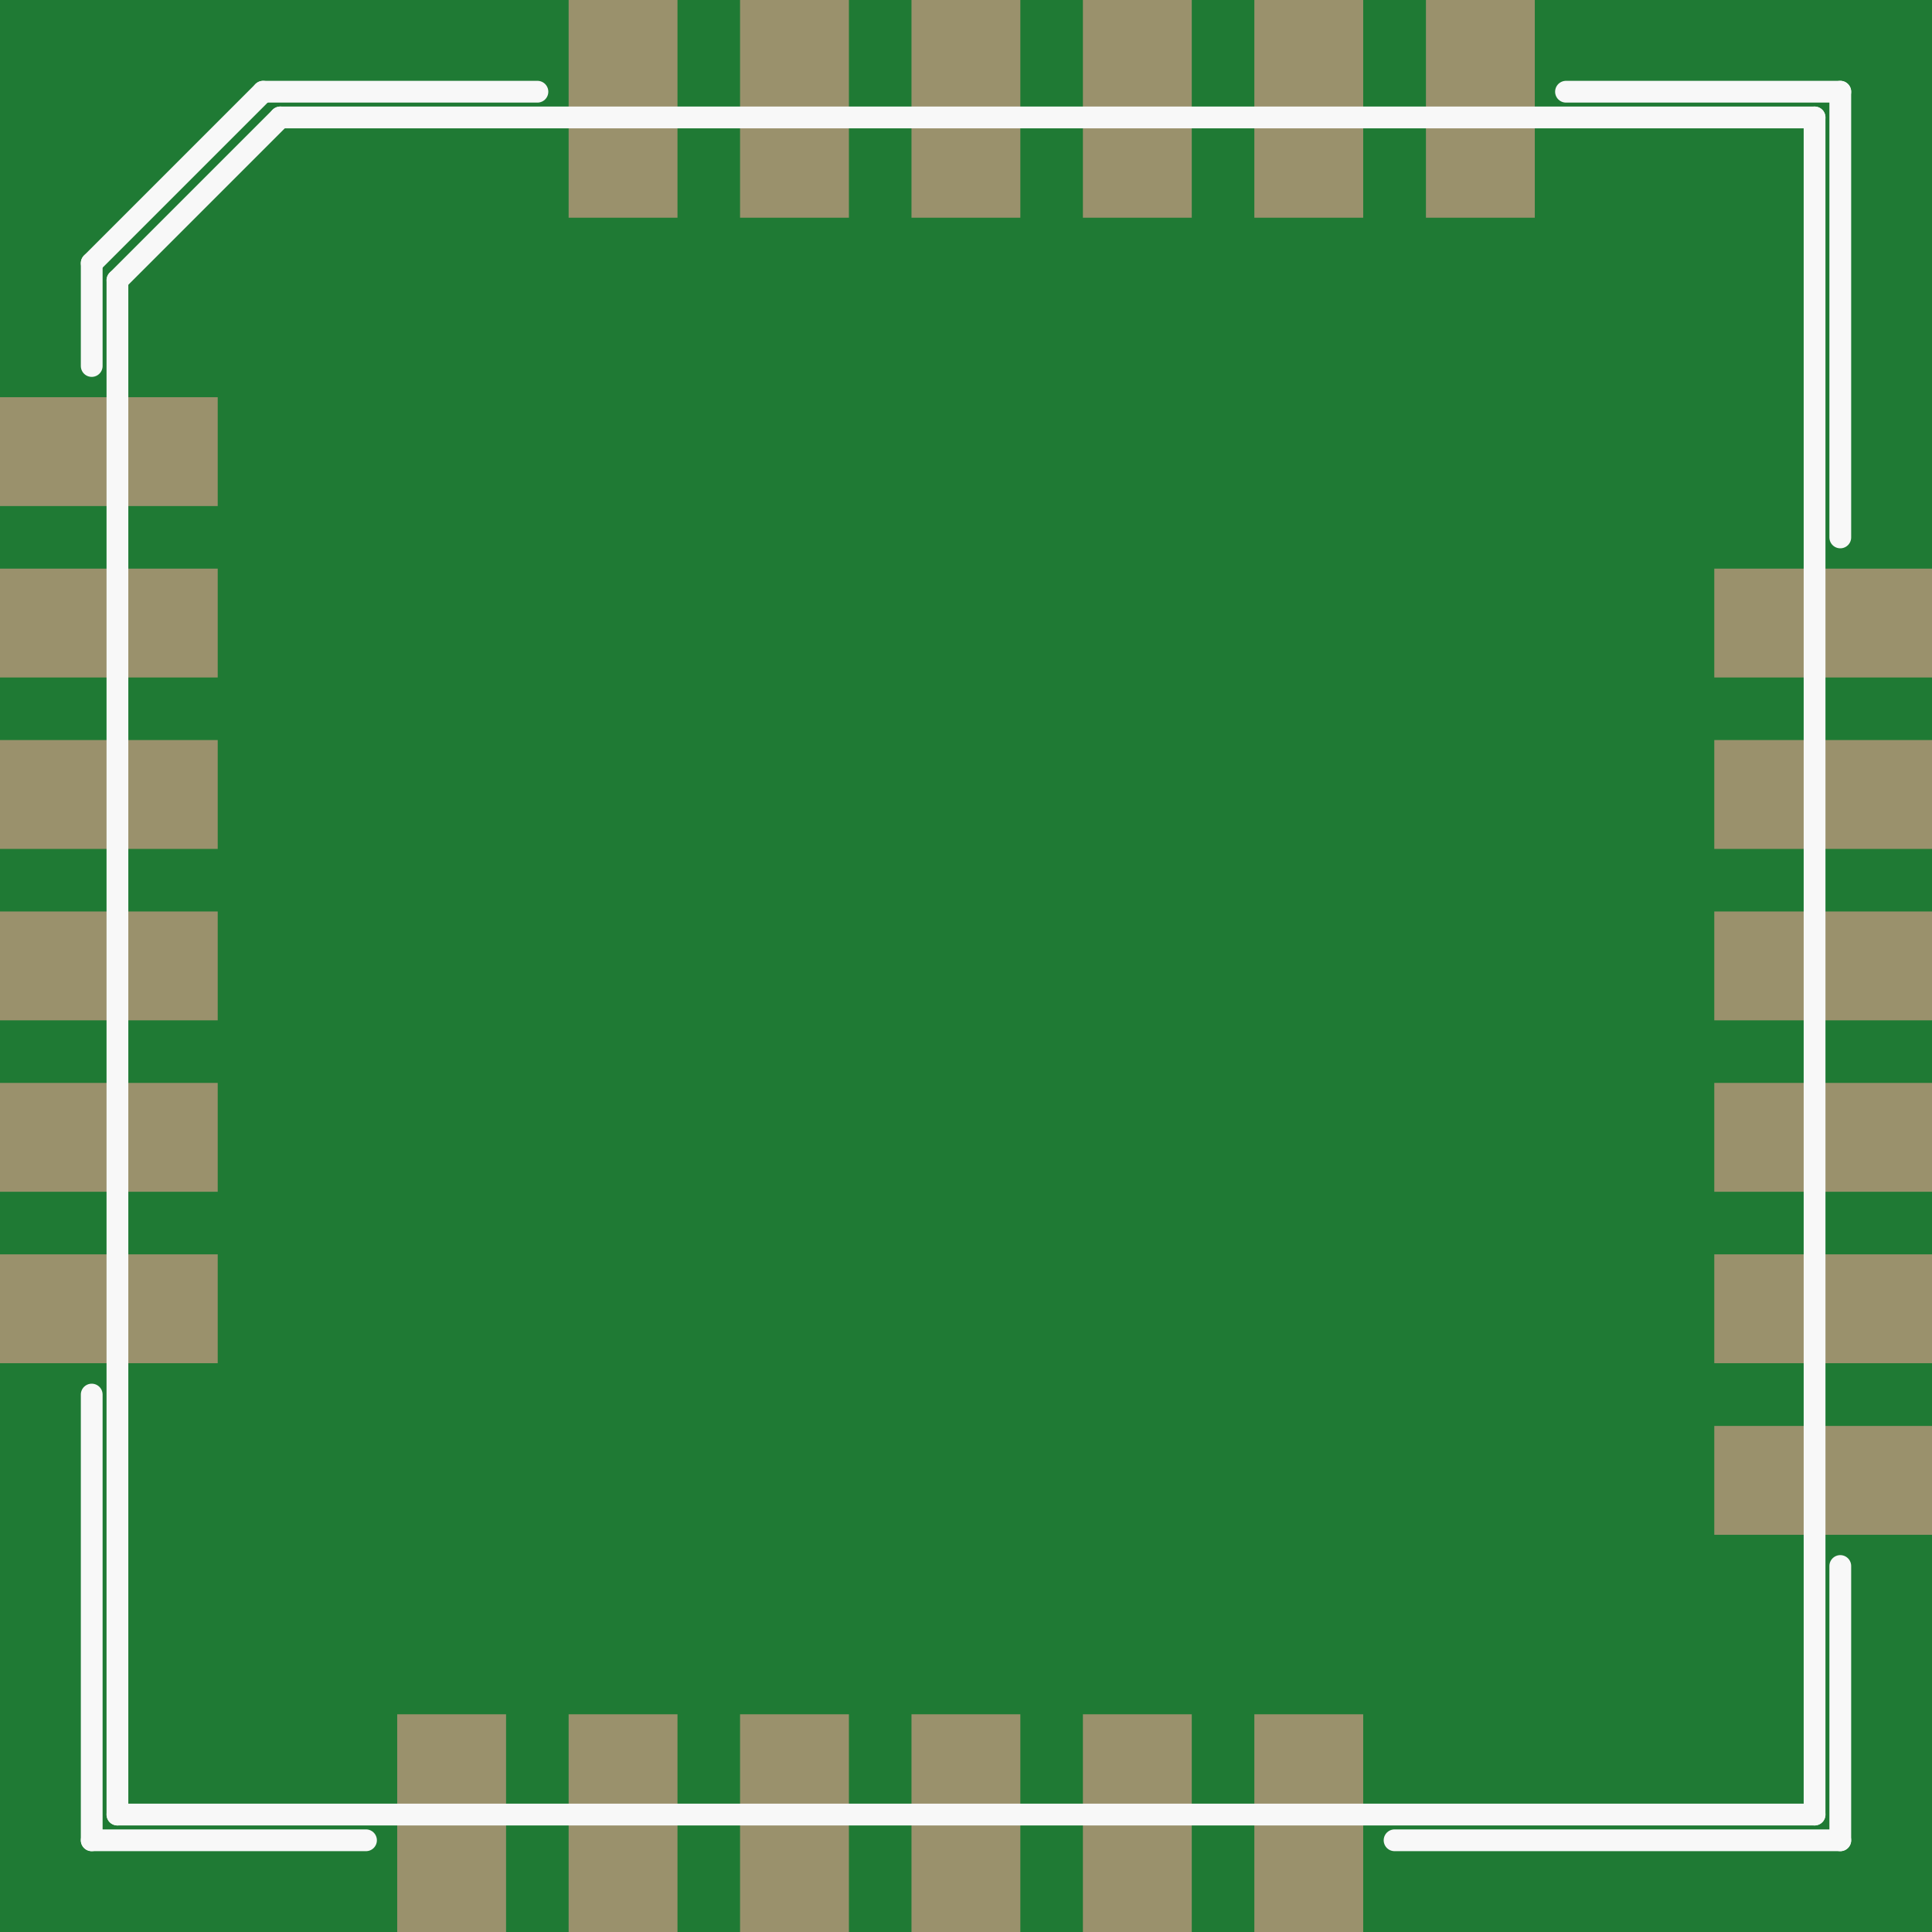 <?xml version='1.0' encoding='UTF-8' standalone='no'?>
<!-- Created with Fritzing (http://www.fritzing.org/) -->
<svg xmlns:svg='http://www.w3.org/2000/svg' xmlns='http://www.w3.org/2000/svg' version='1.2' baseProfile='tiny' x='0in' y='0in' width='0.444in' height='0.444in' viewBox='0 0 11.27 11.27' >
<rect x="0" y="0" width="11.27" height="11.27" fill="#333333" stroke="none"/>
<g id='breadboard'>
<path fill='#1F7A34' stroke='none' stroke-width='0' d='M0,0l11.27,0 0,11.27 -11.27,0 0,-11.27z
'/>
<rect id='connector0pad' connectorname='P$1' x='0' y='2.317' width='1.27' height='0.635' stroke='none' stroke-width='0' fill='#9A916C' stroke-linecap='round'/>
<rect id='connector1pad' connectorname='P$2' x='0' y='3.317' width='1.27' height='0.635' stroke='none' stroke-width='0' fill='#9A916C' stroke-linecap='round'/>
<rect id='connector2pad' connectorname='P$3' x='0' y='4.317' width='1.27' height='0.635' stroke='none' stroke-width='0' fill='#9A916C' stroke-linecap='round'/>
<rect id='connector3pad' connectorname='P$4' x='0' y='5.317' width='1.27' height='0.635' stroke='none' stroke-width='0' fill='#9A916C' stroke-linecap='round'/>
<rect id='connector4pad' connectorname='P$5' x='0' y='6.317' width='1.27' height='0.635' stroke='none' stroke-width='0' fill='#9A916C' stroke-linecap='round'/>
<rect id='connector5pad' connectorname='P$6' x='0' y='7.317' width='1.27' height='0.635' stroke='none' stroke-width='0' fill='#9A916C' stroke-linecap='round'/>
<rect id='connector6pad' connectorname='P$7' x='2.317' y='10' width='0.635' height='1.27' stroke='none' stroke-width='0' fill='#9A916C' stroke-linecap='round'/>
<rect id='connector7pad' connectorname='P$8' x='3.317' y='10' width='0.635' height='1.27' stroke='none' stroke-width='0' fill='#9A916C' stroke-linecap='round'/>
<rect id='connector8pad' connectorname='P$9' x='4.317' y='10' width='0.635' height='1.27' stroke='none' stroke-width='0' fill='#9A916C' stroke-linecap='round'/>
<rect id='connector9pad' connectorname='P$10' x='5.317' y='10' width='0.635' height='1.27' stroke='none' stroke-width='0' fill='#9A916C' stroke-linecap='round'/>
<rect id='connector10pad' connectorname='P$11' x='6.317' y='10' width='0.635' height='1.27' stroke='none' stroke-width='0' fill='#9A916C' stroke-linecap='round'/>
<rect id='connector11pad' connectorname='P$12' x='7.317' y='10' width='0.635' height='1.27' stroke='none' stroke-width='0' fill='#9A916C' stroke-linecap='round'/>
<rect id='connector12pad' connectorname='P$13' x='10' y='8.318' width='1.27' height='0.635' stroke='none' stroke-width='0' fill='#9A916C' stroke-linecap='round'/>
<rect id='connector13pad' connectorname='P$14' x='10' y='7.317' width='1.27' height='0.635' stroke='none' stroke-width='0' fill='#9A916C' stroke-linecap='round'/>
<rect id='connector14pad' connectorname='P$15' x='10' y='6.317' width='1.27' height='0.635' stroke='none' stroke-width='0' fill='#9A916C' stroke-linecap='round'/>
<rect id='connector15pad' connectorname='P$16' x='10' y='5.317' width='1.27' height='0.635' stroke='none' stroke-width='0' fill='#9A916C' stroke-linecap='round'/>
<rect id='connector16pad' connectorname='P$17' x='10' y='4.317' width='1.27' height='0.635' stroke='none' stroke-width='0' fill='#9A916C' stroke-linecap='round'/>
<rect id='connector17pad' connectorname='P$18' x='10' y='3.317' width='1.27' height='0.635' stroke='none' stroke-width='0' fill='#9A916C' stroke-linecap='round'/>
<rect id='connector18pad' connectorname='P$19' x='8.318' y='0' width='0.635' height='1.27' stroke='none' stroke-width='0' fill='#9A916C' stroke-linecap='round'/>
<rect id='connector19pad' connectorname='P$20' x='7.317' y='0' width='0.635' height='1.27' stroke='none' stroke-width='0' fill='#9A916C' stroke-linecap='round'/>
<rect id='connector20pad' connectorname='P$21' x='6.317' y='0' width='0.635' height='1.27' stroke='none' stroke-width='0' fill='#9A916C' stroke-linecap='round'/>
<rect id='connector21pad' connectorname='P$22' x='5.317' y='0' width='0.635' height='1.27' stroke='none' stroke-width='0' fill='#9A916C' stroke-linecap='round'/>
<rect id='connector22pad' connectorname='P$23' x='4.317' y='0' width='0.635' height='1.27' stroke='none' stroke-width='0' fill='#9A916C' stroke-linecap='round'/>
<rect id='connector23pad' connectorname='P$24' x='3.317' y='0' width='0.635' height='1.27' stroke='none' stroke-width='0' fill='#9A916C' stroke-linecap='round'/>
<line x1='0.685' y1='10.585' x2='10.585' y2='10.585' stroke='#f8f8f8' stroke-width='0.127' stroke-linecap='round'/>
<line x1='10.585' y1='10.585' x2='10.585' y2='0.685' stroke='#f8f8f8' stroke-width='0.127' stroke-linecap='round'/>
<line x1='10.585' y1='0.685' x2='1.635' y2='0.685' stroke='#f8f8f8' stroke-width='0.127' stroke-linecap='round'/>
<line x1='0.685' y1='1.635' x2='0.685' y2='10.585' stroke='#f8f8f8' stroke-width='0.127' stroke-linecap='round'/>
<line x1='1.635' y1='0.685' x2='0.685' y2='1.635' stroke='#f8f8f8' stroke-width='0.127' stroke-linecap='round'/>
<line x1='0.535' y1='8.135' x2='0.535' y2='10.735' stroke='#f8f8f8' stroke-width='0.127' stroke-linecap='round'/>
<line x1='0.535' y1='10.735' x2='2.135' y2='10.735' stroke='#f8f8f8' stroke-width='0.127' stroke-linecap='round'/>
<line x1='8.135' y1='10.735' x2='10.735' y2='10.735' stroke='#f8f8f8' stroke-width='0.127' stroke-linecap='round'/>
<line x1='10.735' y1='10.735' x2='10.735' y2='9.135' stroke='#f8f8f8' stroke-width='0.127' stroke-linecap='round'/>
<line x1='10.735' y1='3.135' x2='10.735' y2='0.535' stroke='#f8f8f8' stroke-width='0.127' stroke-linecap='round'/>
<line x1='10.735' y1='0.535' x2='9.135' y2='0.535' stroke='#f8f8f8' stroke-width='0.127' stroke-linecap='round'/>
<line x1='3.135' y1='0.535' x2='1.535' y2='0.535' stroke='#f8f8f8' stroke-width='0.127' stroke-linecap='round'/>
<line x1='1.535' y1='0.535' x2='0.535' y2='1.535' stroke='#f8f8f8' stroke-width='0.127' stroke-linecap='round'/>
<line x1='0.535' y1='1.535' x2='0.535' y2='2.135' stroke='#f8f8f8' stroke-width='0.127' stroke-linecap='round'/>
</g>
</svg>